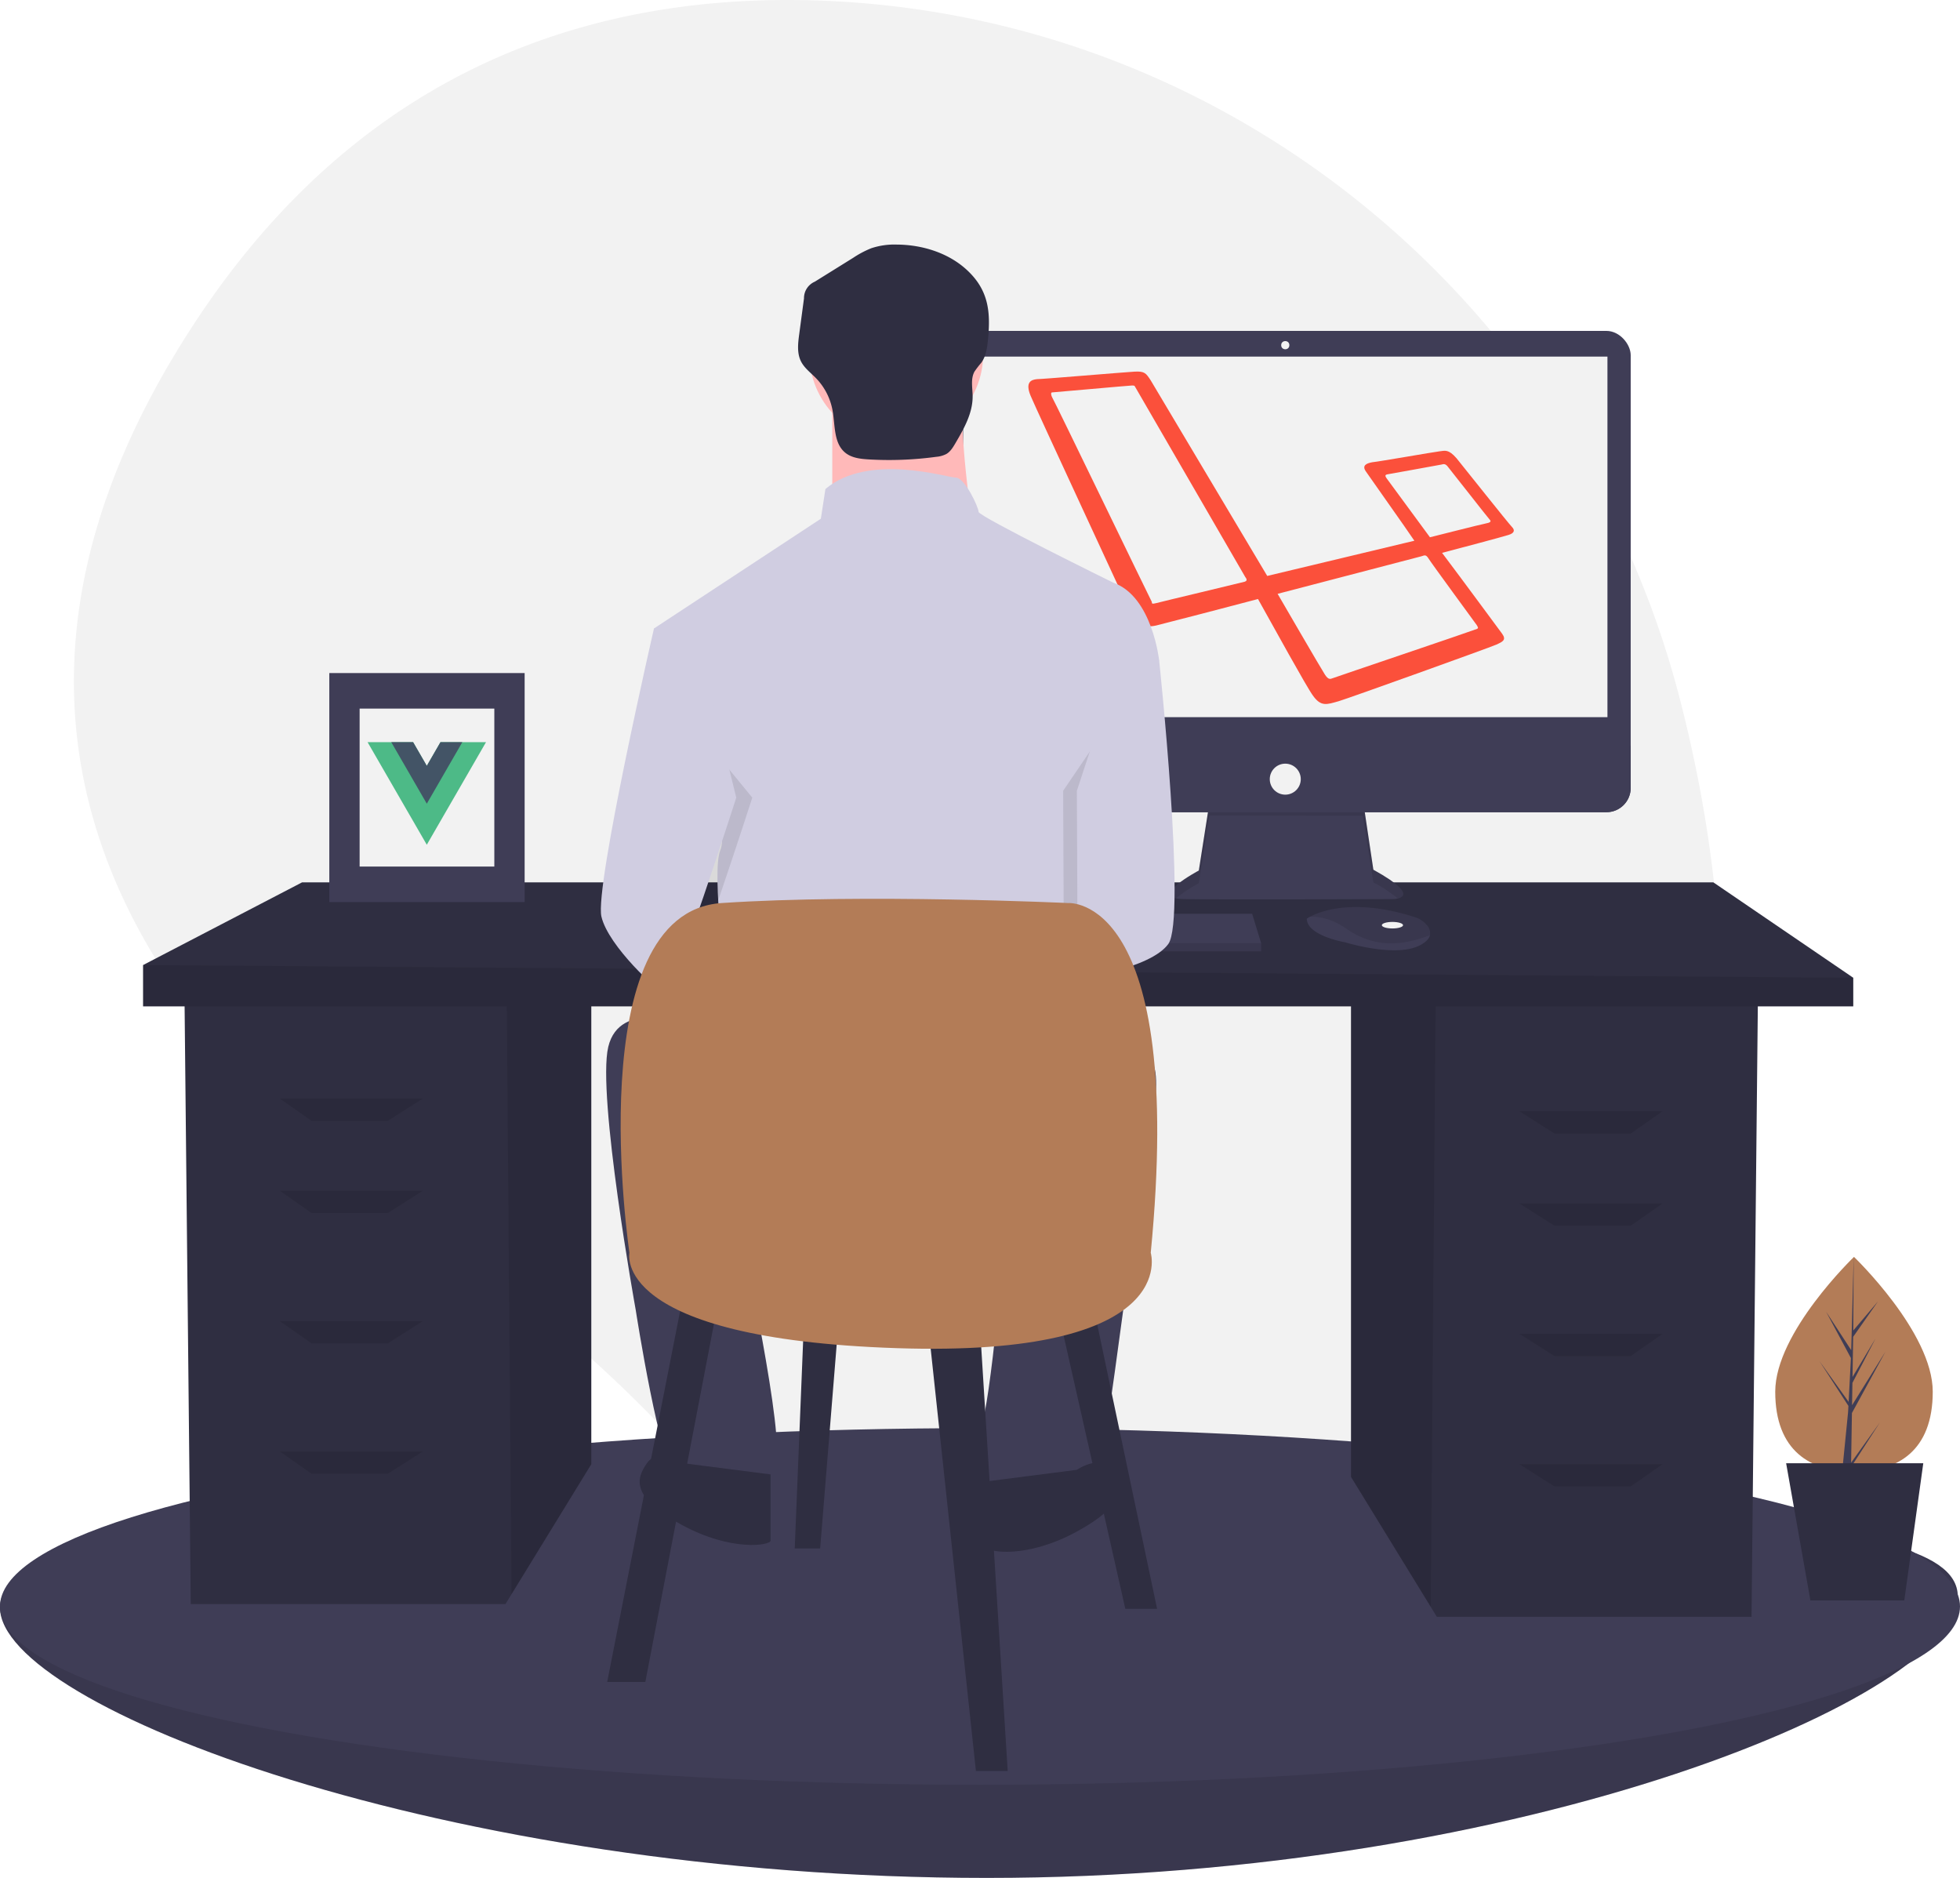 <svg height="826.714" viewBox="0 0 863 826.714" width="863" xmlns="http://www.w3.org/2000/svg"><path d="m908.585 346.03c-44.916-176.621-200.117-304.117-382.288-309.231-96.309-2.704-197.652 29.238-271.438 141.012-131.9 199.808 8.106 337.882 105.713 403.492a610.758 610.758 0 0 1 126.241 113.465c65.931 78.238 192.767 175.459 343.823 23.128 109.486-110.41 107.867-254.219 77.948-371.866z" fill="#f2f2f2" transform="translate(-168.5 -36.643)"/><path d="m1030.5 739.357c0 43.354-189.189 124-427.5 124s-434.5-75.646-434.5-119 196.189-38 434.5-38 427.5-10.354 427.5 33z" fill="#3f3d56" transform="translate(-168.5 -36.643)"/><path d="m1030.5 739.357c0 43.354-189.189 124-427.5 124s-434.5-75.646-434.5-119 196.189-38 434.5-38 427.5-10.354 427.5 33z" opacity=".1" transform="translate(-168.5 -36.643)"/><ellipse cx="431.5" cy="707.214" fill="#3f3d56" rx="431.5" ry="78.5"/><path d="m594.859 440.238v209.944l35.117 57.231 2.673 4.353h138.563l2.799-271.528z" fill="#2f2e41"/><path d="m594.859 440.238v209.944l35.117 57.231 2.155-267.175z" opacity=".1"/><path d="m260.348 434.639v209.944l-35.117 57.231-2.673 4.353h-138.564l-2.799-271.528z" fill="#2f2e41"/><path d="m260.348 434.639v209.944l-35.117 57.231-2.156-267.175z" opacity=".1"/><path d="m816 430.44v12.597h-753v-18.195l69.981-36.39h621.435z" fill="#2f2e41"/><path d="m816 430.44v12.597h-753v-18.195z" opacity=".1"/><path d="m170.771 493.424h-33.591l-13.996-9.798h62.983z" opacity=".1"/><path d="m170.771 534.013h-33.591l-13.996-9.798h62.983z" opacity=".1"/><path d="m170.771 591.398h-33.591l-13.996-9.798h62.983z" opacity=".1"/><path d="m170.771 648.782h-33.591l-13.996-9.797h62.983z" opacity=".1"/><path d="m684.435 499.022h33.591l13.996-9.797h-62.983z" opacity=".1"/><path d="m684.435 539.611h33.591l13.996-9.797h-62.983z" opacity=".1"/><path d="m684.435 596.996h33.591l13.996-9.797h-62.983z" opacity=".1"/><path d="m684.435 654.381h33.591l13.996-9.798h-62.983z" opacity=".1"/><path d="m701.016 390.069-4.669 29.808s-22.984 12.21-6.823 12.569 92.296 0 92.296 0 14.724 0-8.619-12.929l-4.669-31.244z" fill="#3f3d56" transform="translate(-168.5 -36.643)"/><path d="m686.273 432.123a63.569 63.569 0 0 1 10.074-6.669l4.669-29.808 67.516.064 4.669 29.385a61.304 61.304 0 0 1 10.788 7.099c2.998-.684 6.274-3.226-10.788-12.676l-4.669-31.244-67.516 1.796-4.669 29.808s-19.313 10.262-10.074 12.246z" opacity=".1" transform="translate(-168.5 -36.643)"/><rect fill="#3f3d56" height="211.885" rx="10.695" width="304.18" x="413.824" y="145.672"/><path d="m424.059 156.984h283.71v158.734h-283.71z" fill="#f2f2f2"/><circle cx="565.914" cy="151.957" fill="#f2f2f2" r="1.796"/><path d="m886.505 364.931v18.574a10.693 10.693 0 0 1 -10.695 10.695h-282.791a10.693 10.693 0 0 1 -10.695-10.695v-18.574z" fill="#3f3d56" transform="translate(-168.5 -36.643)"/><circle cx="565.914" cy="343.012" fill="#f2f2f2" r="6.823"/><path d="m555.281 415.196v3.592h-193.21v-2.873l.266-.719 4.762-12.928h184.232z" fill="#3f3d56"/><path d="m798.135 448.323c-.352 1.505-1.681 3.092-4.683 4.593-10.774 5.387-32.681-1.437-32.681-1.437s-16.879-2.873-16.879-10.415a13.468 13.468 0 0 1 1.48-.88c4.53-2.396 19.548-8.31 46.178.25a11.106 11.106 0 0 1 5.062 3.317 5.296 5.296 0 0 1 1.523 4.57z" fill="#3f3d56" transform="translate(-168.5 -36.643)"/><path d="m798.135 448.323c-13.187 5.053-24.941 5.43-37.004-2.948-6.084-4.223-11.611-5.268-15.758-5.189 4.53-2.396 19.548-8.31 46.178.25a11.106 11.106 0 0 1 5.062 3.317 5.296 5.296 0 0 1 1.523 4.57z" opacity=".1" transform="translate(-168.5 -36.643)"/><ellipse cx="613.101" cy="407.296" fill="#f2f2f2" rx="4.669" ry="1.437"/><path d="m555.281 415.196v3.592h-193.21v-2.873l.266-.719z" opacity=".1"/><path d="m834.194 268.594c-1.524-1.524-21.087-26.169-24.39-30.234-3.557-4.065-5.081-3.303-7.368-3.049s-26.931 4.573-29.725 4.827c-2.795.508-4.573 1.524-2.795 4.065 1.524 2.287 17.784 25.152 21.341 30.488l-64.786 15.498-51.321-86.128c-2.033-3.049-2.541-4.065-7.114-3.811s-40.396 3.303-42.937 3.303c-2.541.254-5.335 1.27-2.795 7.368s43.191 93.496 44.207 96.036 4.065 6.606 10.925 5.081c7.114-1.778 31.504-8.13 44.969-11.687 7.114 12.703 21.341 38.618 24.136 42.429 3.557 5.081 6.098 4.065 11.433 2.541 4.319-1.27 66.565-23.628 69.359-24.898s4.573-2.033 2.541-4.827c-1.524-2.033-17.784-24.136-26.423-35.569 5.843-1.524 26.931-7.114 29.217-7.876 2.541-.762 3.049-2.033 1.524-3.557zm-117.632 24.136c-.762.254-37.093 8.892-38.872 9.4-2.033.508-2.033.254-2.033-.508-.508-.762-43.191-89.176-43.953-90.193-.508-1.016-.508-2.033 0-2.033s34.299-3.049 35.315-3.049c1.27 0 1.016.254 1.524 1.016 0 0 47.51 82.063 48.272 83.333 1.016 1.27.508 1.778-.254 2.033zm102.134 19.055c.508 1.016 1.27 1.524-.762 2.033-1.778.762-61.229 20.833-62.5 21.341s-2.033.762-3.557-1.524-20.833-35.569-20.833-35.569l63.262-16.514c1.524-.508 2.033-.762 3.049.762 1.016 1.778 20.833 28.709 21.341 29.471zm4.065-44.715c-1.524.254-24.644 6.098-24.644 6.098l-19.055-25.915c-.508-.762-1.016-1.524.254-1.778s22.866-4.065 23.882-4.319 1.778-.508 3.049 1.27c1.27 1.524 17.53 22.358 18.293 23.12s-.254 1.27-1.778 1.524z" fill="#fb503b" transform="translate(-168.5 -36.643)"/><circle cx="394.639" cy="155.895" fill="#ffb9b9" r="38.247"/><g transform="translate(-168.5 -36.643)"><path d="m534.957 211.661v60.389h62.402s-8.052-50.325-4.026-65.422z" fill="#ffb9b9"/><path d="m658.756 293.187s-59.383-29.188-59.383-31.201-6.039-15.097-10.065-15.097-38.247-11.071-57.37 5.032l-2.013 13.084-73.474 48.312 20.13 73.474s13.084 14.091 9.058 24.156 3.019 61.396 3.019 61.396l158.019-5.032v-68.441s5.032-16.104 8.052-21.136 0-20.13 0-20.13l24.156-30.195s-3.019-28.182-20.13-34.221z" fill="#d0cde1"/><path d="m458.967 337.975 4.529-24.659s-26.169 113.734-23.149 126.818 25.162 33.214 28.182 34.221 31.201-86.558 31.201-86.558z" opacity=".1"/><path d="m473.561 310.297-17.11 3.019s-26.169 113.734-23.149 126.818 25.162 33.214 28.182 34.221 31.201-86.558 31.201-86.558z" fill="#d0cde1"/><path d="m664.291 344.014 8.555-16.607s12.078 113.734 4.026 124.805-39.903 15.214-39.903 15.214l-.357-82.649z" opacity=".1"/><path d="m665.801 314.323 13.084 13.084s12.078 113.734 4.026 124.805-39.903 15.214-39.903 15.214l-.357-82.649z" fill="#d0cde1"/><path d="m470.542 487.439s-29.188-11.071-34.221 10.065 12.078 115.747 12.078 115.747 11.071 71.461 18.117 73.474 38.247 3.019 43.279-6.039-15.097-101.656-15.097-101.656l116.753-2.013s-7.045 80.519-11.071 87.565-4.026 31.201 0 31.201 48.312-2.013 51.331-8.052 20.13-141.915 20.13-141.915 14.091-47.305-2.013-44.286-199.285-14.091-199.285-14.091z" fill="#3f3d56"/><path d="m642.652 683.705s10.065-7.045 15.097 0 7.045 15.097-15.097 27.175-39.253 9.058-39.253 7.045v-29.188z" fill="#2f2e41"/><path d="m468.529 680.686s-10.065-7.045-15.097 0-7.045 15.097 15.097 27.175 39.253 9.058 39.253 7.045v-29.188z" fill="#2f2e41"/><path d="m563.387 144.312a32.348 32.348 0 0 0 -11.234 1.601 43.428 43.428 0 0 0 -8.003 4.234l-16.885 10.5a7.908 7.908 0 0 0 -4.766 7.37l-2.11 15.802c-.532 3.988-1.023 8.252.762 11.858 1.49 3.009 4.331 5.069 6.668 7.48a27.456 27.456 0 0 1 7.236 14.061c1.208 6.598.435 14.543 5.656 18.753 2.827 2.28 6.68 2.711 10.306 2.923a153.786 153.786 0 0 0 29.701-1.143 11.819 11.819 0 0 0 4.487-1.257c1.775-1.05 2.892-2.903 3.937-4.681 3.771-6.42 7.657-13.249 7.616-20.694-.02-3.683-.963-7.639.806-10.87a42.497 42.497 0 0 1 3.038-3.945c2.19-3.077 2.616-7.03 2.973-10.79 1.14-12.009-.052-21.147-8.902-29.606-8.262-7.896-20.017-11.523-31.285-11.595z" fill="#2f2e41"/></g><path d="m300.937 569.703-33.591 170.755h16.795l32.192-167.955z" fill="#2f2e41"/><path d="m408.708 583.7 20.995 195.948h13.996l-12.597-201.547z" fill="#2f2e41"/><path d="m466.093 578.101 29.392 130.166h13.996l-27.992-132.965z" fill="#2f2e41"/><path d="m354.123 578.101-4.199 103.573h11.197l8.398-103.573z" fill="#2f2e41"/><path d="m445.643 588.151s-22.394-149.76 40.589-153.959 152.559 0 152.559 0 51.786-4.199 36.39 153.959c0 0 13.996 46.188-111.97 41.989s-117.569-41.989-117.569-41.989z" fill="#b37c57" transform="translate(-168.5 -36.643)"/><path d="m1019.5 649.308c0 26.115-15.525 35.234-34.676 35.234s-34.676-9.118-34.676-35.234 34.676-59.338 34.676-59.338 34.676 33.223 34.676 59.338z" fill="#b37c57" transform="translate(-168.5 -36.643)"/><path d="m815.416 622.048 14.779-27.039-14.724 23.61.16-9.827 10.186-19.563-10.144 16.962.287-17.675 10.908-15.574-10.863 12.795.18-32.41-1.079 41.067-11.046-16.907 10.912 20.372-1.033 19.74-.031-.524-12.785-17.863 12.746 19.714-.129 2.469-.023.037.011.203-2.622 26.342h3.503l.42-2.128 12.715-19.667-12.684 17.722z" fill="#3f3d56"/><path d="m838.47 704.549h-41.341l-10.684-60.386h60.386z" fill="#2f2e41"/><path d="m145 296.3h86v100.828h-86z" fill="#3f3d56"/><path d="m158.345 311.946h59.31v69.536h-59.31z" fill="#f2f2f2"/><path d="m362.444 363.357-6.023 10.431-6.023-10.431h-20.056l26.079 45.17 26.079-45.17z" fill="#4dba87" transform="translate(-168.5 -36.643)"/><path d="m362.444 363.357-6.023 10.431-6.023-10.431h-9.624l15.647 27.101 15.647-27.101z" fill="#435466" transform="translate(-168.5 -36.643)"/></svg>